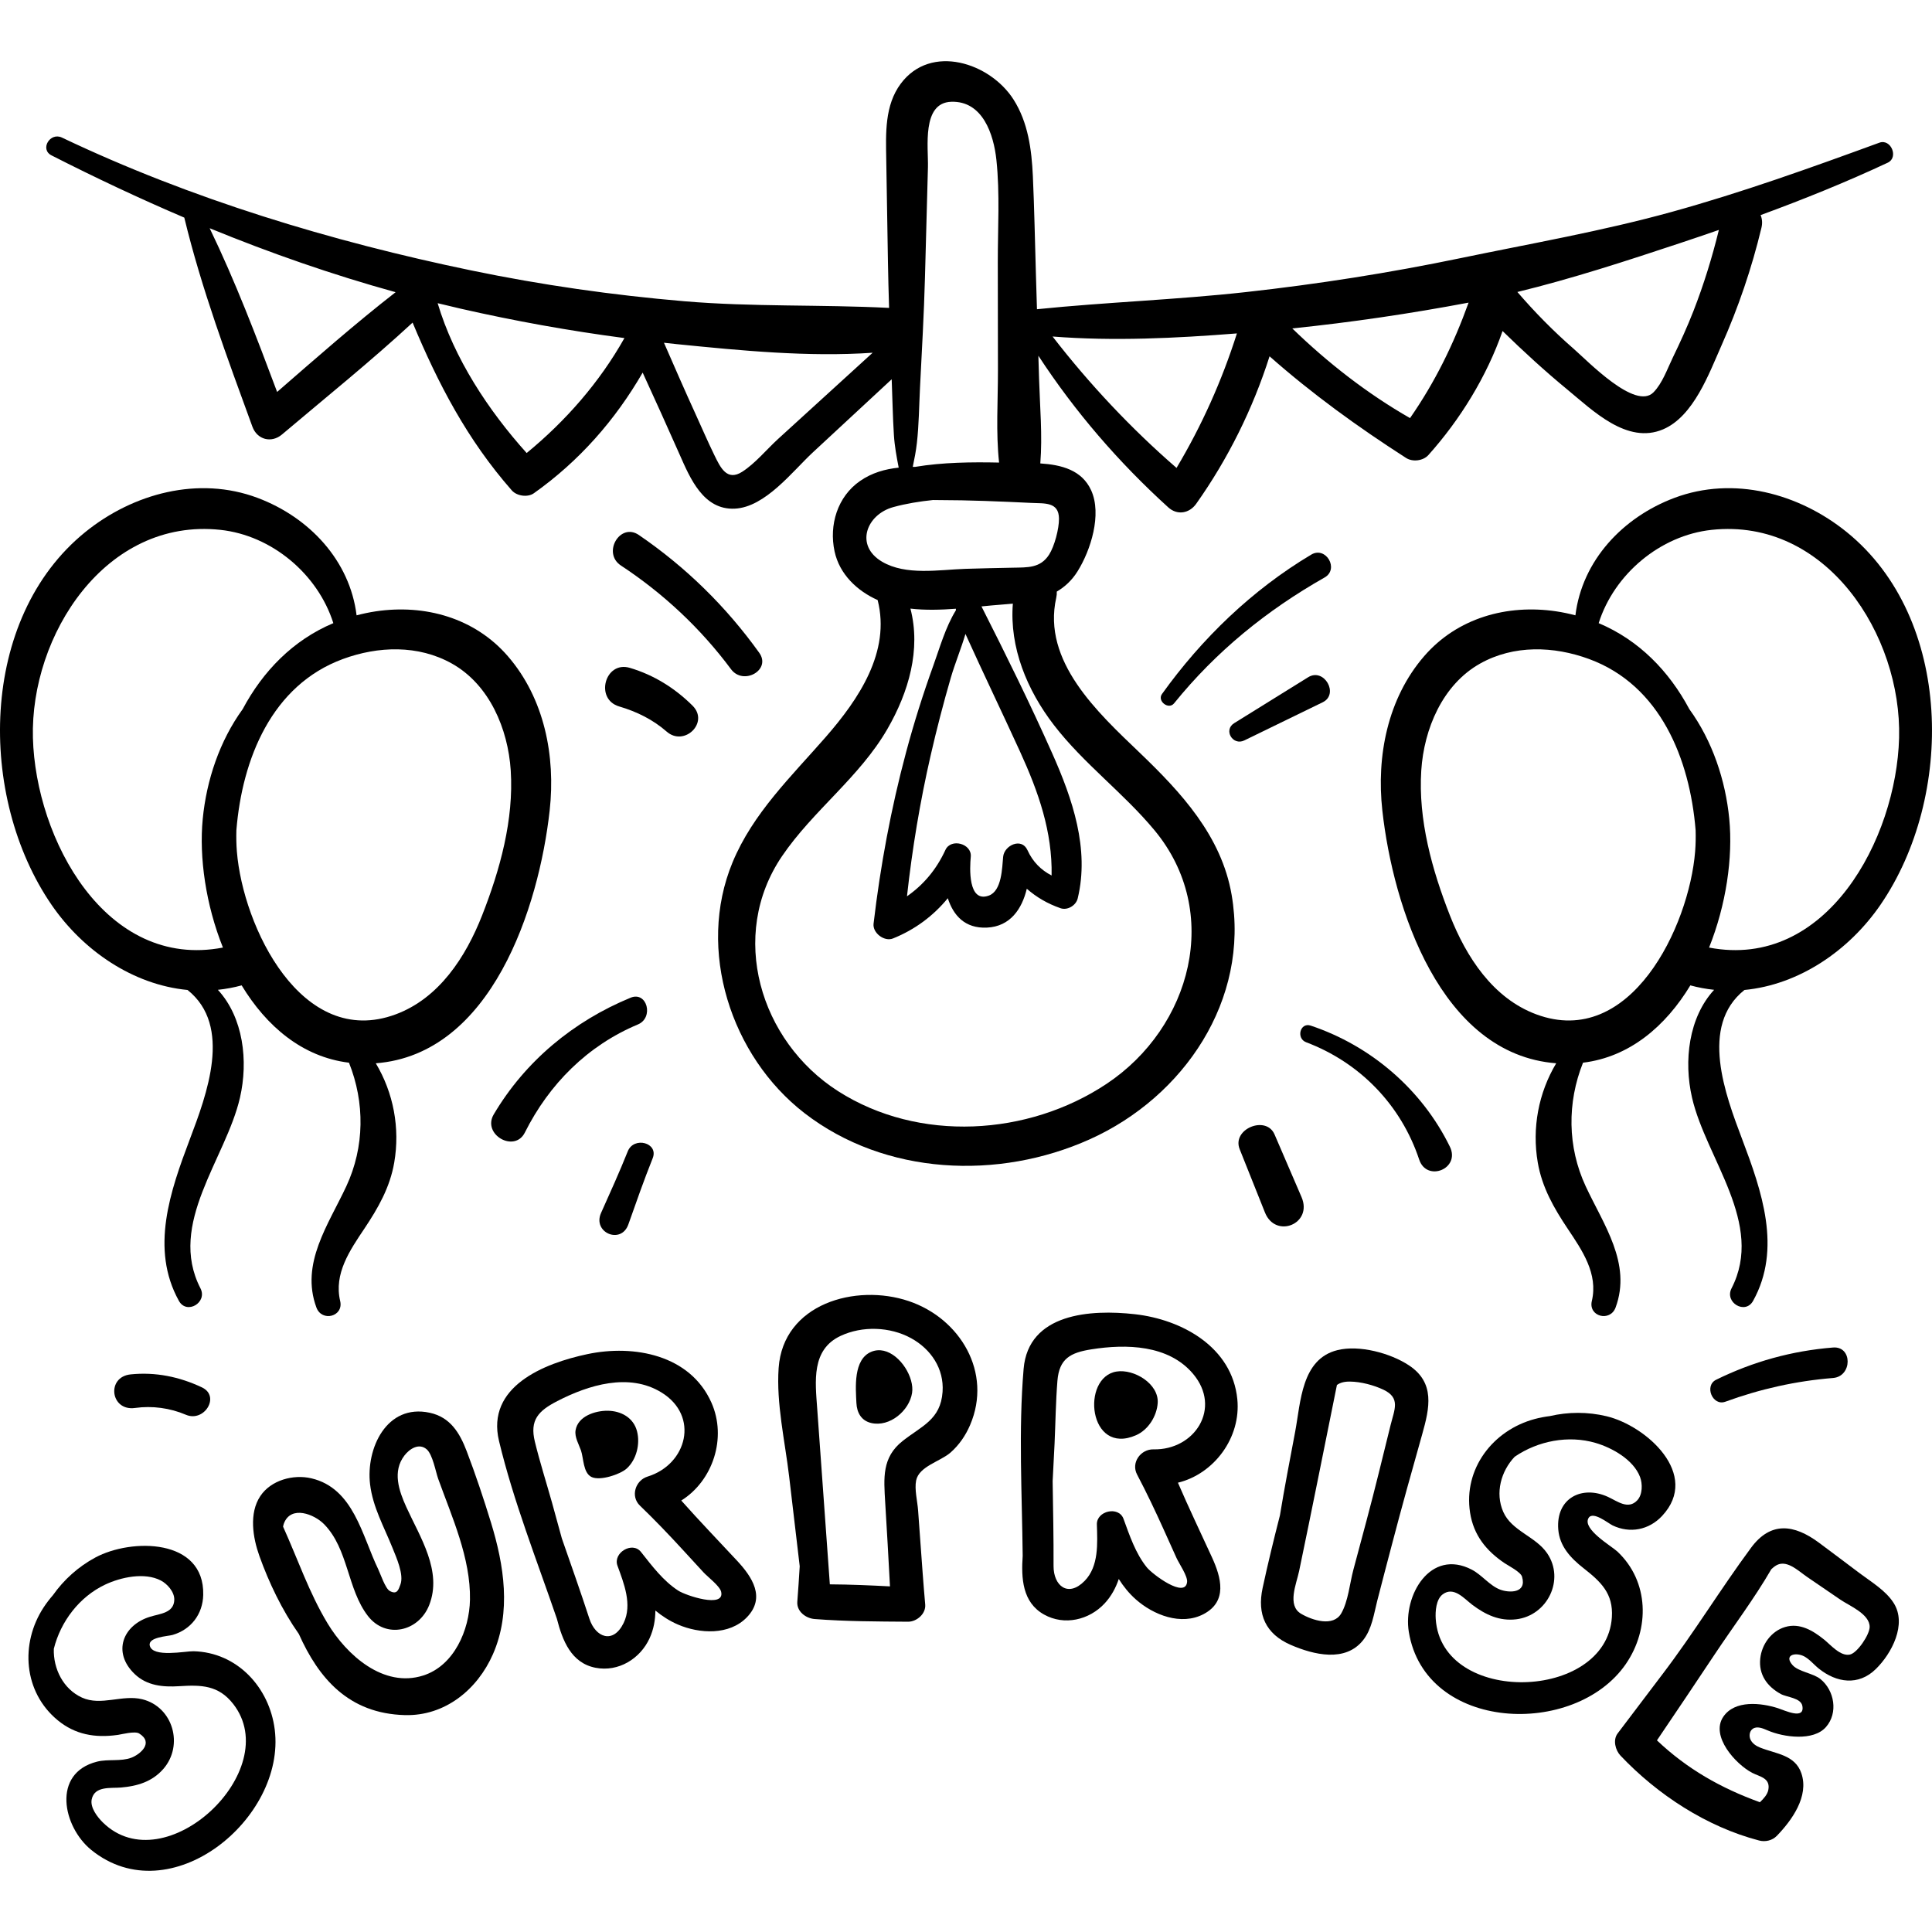 <?xml version="1.0" encoding="iso-8859-1"?>
<!-- Generator: Adobe Illustrator 19.0.0, SVG Export Plug-In . SVG Version: 6.00 Build 0)  -->
<svg version="1.1" id="Capa_1" xmlns="http://www.w3.org/2000/svg" xmlns:xlink="http://www.w3.org/1999/xlink" x="0px" y="0px"
	 viewBox="0 0 511.998 511.998" style="enable-background:new 0 0 511.998 511.998;" xml:space="preserve">
<g>
	<g>
		<path d="M498.041,37.817c-18.206,6.66-36.388,13.189-55.089,18.358c-18.436,5.095-37.222,8.354-55.932,12.241
			c-18.804,3.907-37.814,6.884-56.903,8.996c-18.395,2.035-36.911,2.66-55.312,4.534c-0.094-3.121-0.188-6.242-0.281-9.364
			c-0.26-8.627-0.412-17.267-0.805-25.89c-0.321-7.036-1.262-14.246-5.119-20.307c-6.205-9.75-21.887-14.912-29.877-4.229
			c-4.317,5.773-3.974,13.247-3.86,20.097c0.149,9.042,0.299,18.083,0.449,27.125c0.067,4.075,0.178,8.148,0.304,12.22
			c-18.09-0.926-36.184-0.227-54.292-1.765c-18.955-1.61-37.802-4.305-56.43-8.165c-37.025-7.67-74.302-18.935-108.486-35.211
			c-3.143-1.497-5.919,3.111-2.759,4.72c11.609,5.91,23.322,11.427,35.19,16.493c4.549,18.834,11.413,37.212,18.045,55.397
			c1.263,3.461,5.042,4.448,7.851,2.072c11.531-9.754,23.484-19.362,34.607-29.648c6.75,16.167,14.45,30.995,26.299,44.478
			c1.296,1.475,4.185,1.915,5.827,0.752c12.021-8.516,21.571-19.396,28.842-31.976c3.309,7.223,6.592,14.455,9.802,21.725
			c2.785,6.308,6.305,14.693,14.568,14.33c8.104-0.356,15.307-9.882,20.754-14.935c6.957-6.452,13.913-12.903,20.869-19.354
			c0.002,0.055,0.004,0.111,0.007,0.166c0.193,4.864,0.272,9.748,0.58,14.605c0.188,2.965,0.717,5.806,1.273,8.647
			c-3.615,0.38-7.103,1.358-10.243,3.534c-6.009,4.164-8.253,11.673-6.755,18.653c1.294,6.034,5.941,10.457,11.417,12.904
			c3.499,13.712-5.04,26.301-13.717,36.254c-9.127,10.469-19.337,20.209-24.746,33.289c-9.58,23.166-0.415,51.346,19.052,66.407
			c21.398,16.555,51.469,17.83,75.667,6.936c24.902-11.21,42.351-36.914,37.555-64.763c-2.696-15.656-13.415-27.175-24.471-37.77
			c-10.945-10.487-25.808-24.112-22.009-40.964c0.129-0.573,0.168-1.116,0.144-1.632c2.111-1.24,3.986-2.946,5.495-5.355
			c3.514-5.61,6.508-15.119,3.616-21.475c-2.462-5.41-7.906-6.776-13.48-7.135c0.598-7.405-0.106-15.118-0.329-22.476
			c-0.061-2.021-0.121-4.042-0.182-6.063c9.717,14.855,21.234,28.209,34.43,40.191c2.391,2.171,5.593,1.586,7.393-0.953
			c8.416-11.869,15.021-25.174,19.442-39.088c11.328,9.998,23.38,18.713,36.178,26.938c1.728,1.11,4.522,0.788,5.912-0.763
			c8.369-9.339,15.456-20.784,19.659-32.874c5.516,5.382,11.213,10.61,17.141,15.49c6.771,5.573,15.869,14.641,25.41,10.561
			c8.086-3.458,12.158-14.779,15.451-22.19c4.479-10.083,8.029-20.489,10.604-31.218c0.305-1.27,0.184-2.403-0.224-3.363
			c11.419-4.19,22.713-8.746,33.701-13.893C503.217,41.732,501.129,36.688,498.041,37.817z M73.439,103.872
			c-5.473-14.631-11.083-29.337-17.876-43.39c16.072,6.586,32.452,12.3,49.278,16.953C94.079,85.81,83.748,94.914,73.439,103.872z
			 M139.571,120.056c-10.192-11.343-19.214-25.055-23.59-39.708c2.034,0.499,4.071,0.989,6.119,1.456
			c14.326,3.265,28.809,5.872,43.38,7.786C158.89,101.311,149.949,111.533,139.571,120.056z M215.261,108.067
			c-3.04,2.772-6.091,5.532-9.12,8.315c-3.014,2.77-5.987,6.408-9.42,8.624c-4.084,2.635-5.811-1.121-7.436-4.448
			c-1.714-3.51-3.262-7.115-4.884-10.668c-2.887-6.321-5.667-12.688-8.444-19.058c1.163,0.125,2.324,0.261,3.488,0.378
			c16.894,1.693,34.691,3.446,51.814,2.27C225.925,98.343,220.593,103.205,215.261,108.067z M242.987,117.369
			c0.54-4.83,0.578-9.751,0.821-14.605c0.488-9.735,1.054-19.467,1.316-29.211c0.263-9.737,0.525-19.474,0.788-29.211
			c0.142-5.257-1.704-17.103,6.169-17.371c8.354-0.284,11.261,8.654,11.976,15.403c0.948,8.94,0.357,18.147,0.369,27.125
			l0.038,28.782c0.01,7.908-0.57,16.335,0.305,24.303c-7.307-0.155-14.912-0.07-22.212,1.135c-0.223-0.001-0.444,0.008-0.667,0.01
			C242.331,121.633,242.745,119.531,242.987,117.369z M305.939,220.013c18.012,21.687,9.796,52.229-12.653,67.195
			c-20.795,13.862-49.794,15.618-71.17,1.97c-20.78-13.269-29.118-41.31-14.881-62.271c8.236-12.126,20.524-20.89,27.93-33.708
			c5.682-9.835,8.919-21.115,6.107-31.913c3.921,0.455,8,0.336,12.054,0.034c-0.01,0.138-0.018,0.276-0.01,0.418
			c-2.73,4.401-4.297,9.99-5.955,14.578c-2.733,7.566-5.149,15.226-7.23,22.997c-4.002,14.94-6.822,30.116-8.628,45.473
			c-0.289,2.457,2.855,4.835,5.14,3.916c5.862-2.358,10.73-6.018,14.535-10.667c1.458,4.517,4.496,8.057,10.353,7.79
			c6.211-0.283,9.312-4.98,10.58-10.301c2.529,2.21,5.426,3.94,8.941,5.16c1.845,0.641,4.1-0.735,4.546-2.582
			c3.181-13.155-1.398-26.428-6.719-38.388c-5.855-13.161-12.267-26.159-18.779-39.011c1.842-0.181,3.66-0.357,5.429-0.487
			c0.965-0.071,1.93-0.149,2.887-0.245c-0.917,11.619,3.755,22.91,10.871,32.16C287.168,202.378,297.702,210.095,305.939,220.013z
			 M250.548,225.237c-2.425,5.257-5.826,9.24-10.19,12.294c1.39-12.581,3.458-25.079,6.292-37.42
			c1.582-6.885,3.356-13.741,5.329-20.524c1.069-3.676,2.697-7.617,3.878-11.583c4.726,10.445,9.708,20.771,14.472,31.2
			c4.894,10.711,8.576,21.24,8.357,32.809c-2.775-1.425-4.988-3.607-6.393-6.71c-1.564-3.457-6.158-1.27-6.449,1.747
			c-0.283,2.944-0.337,9.032-3.792,10.291c-5.568,2.028-5.063-7.427-4.789-10.284C257.599,223.562,252.019,222.048,250.548,225.237z
			 M280.641,137.428c0.03,2.69-1.195,7.347-2.639,9.582c-2.32,3.589-5.708,3.347-9.569,3.433c-4.194,0.094-8.393,0.16-12.586,0.303
			c-6.987,0.237-15.782,1.846-22.119-1.907c-7.25-4.293-4.114-12.496,2.992-14.45c3.446-0.948,6.974-1.507,10.542-1.879
			c0.533,0.008,1.026,0.016,1.458,0.016c8.175,0.006,16.386,0.355,24.551,0.749C276.837,133.446,280.592,132.958,280.641,137.428z
			 M311.794,124.005c-12.061-10.464-23.083-22.199-32.852-34.827c16.21,1.278,32.662,0.451,48.852-0.819
			C323.81,100.896,318.521,112.711,311.794,124.005z M373.673,110.799c-11.325-6.474-21.834-14.669-31.207-23.763
			c15.662-1.614,31.252-3.919,46.725-6.837C385.224,91.204,380.339,101.192,373.673,110.799z M448.787,82.406
			c-1.642,4.214-3.519,8.313-5.492,12.382c-1.453,2.994-2.738,6.765-5.102,9.177c-4.782,4.882-17.368-8.231-21.129-11.506
			c-5.392-4.695-10.313-9.699-14.944-15.079c14.573-3.55,28.872-8.231,43.107-12.953c3.434-1.139,6.864-2.308,10.291-3.494
			C453.732,68.228,451.517,75.401,448.787,82.406z"/>
	</g>
</g>
<g>
	<g>
		<path d="M134.579,173.888c-8.789-10.152-21.986-13.812-34.995-11.876c-1.753,0.261-3.44,0.627-5.085,1.057
			c-1.789-14.542-12.547-25.984-26.236-31.125c-15.655-5.88-32.99-1.193-45.664,9.061c-28.281,22.88-28.556,70.195-8.945,98.771
			c8.368,12.194,21.614,21.194,36.048,22.577c11.998,9.549,5.032,27.822,0.603,39.563c-5.159,13.673-10.571,28.993-2.891,42.833
			c2.073,3.736,7.645,0.432,5.707-3.336c-8.819-17.144,6.725-34.263,10.471-50.512c2.242-9.726,0.903-21.264-5.854-28.589
			c2.094-0.222,4.198-0.603,6.302-1.177c6.534,10.792,16.062,18.984,28.443,20.489c4.226,10.562,4.151,22.315-0.703,32.743
			c-4.727,10.156-12.241,20.466-7.928,32.138c1.438,3.894,7.273,2.415,6.294-1.735c-1.705-7.219,2.559-13.408,6.385-19.125
			c3.667-5.48,6.809-10.961,7.943-17.554c1.575-9.15-0.201-18.481-4.885-26.311c30.673-2.35,43.232-41.333,46.075-66.971
			C147.266,200.375,144.276,185.088,134.579,173.888z M8.724,195.55c-0.722-27.168,19.205-58.378,49.663-55.134
			c13.636,1.453,25.845,11.732,29.951,24.723c-10.699,4.501-18.68,12.758-24.021,22.78c-6.125,8.435-9.599,18.877-10.589,29.088
			c-0.995,10.254,0.824,22.794,5.351,34.107C27.959,257.091,9.434,222.282,8.724,195.55z M127.751,242.617
			c-4.316,10.973-11.381,21.94-22.92,26.209c-24.934,9.223-40.458-23.265-42.058-43.189c-0.148-1.845-0.182-3.716-0.13-5.598
			c1.54-18.915,9.357-38.449,28.227-45.391c9.362-3.444,19.967-3.795,28.87,1.194c9.979,5.592,14.894,17.331,15.609,28.321
			C136.198,217.21,132.493,230.564,127.751,242.617z"/>
	</g>
</g>
<g>
	<g>
		<path d="M489.398,141.004c-12.673-10.253-30.008-14.941-45.664-9.061c-13.689,5.141-24.447,16.583-26.236,31.125
			c-1.645-0.43-3.332-0.796-5.085-1.057c-13.009-1.936-26.206,1.724-34.995,11.876c-9.694,11.201-12.684,26.488-11.084,40.921
			c2.843,25.638,15.402,64.621,46.075,66.971c-4.684,7.83-6.46,17.161-4.885,26.311c1.134,6.593,4.276,12.074,7.943,17.554
			c3.826,5.717,8.09,11.907,6.385,19.125c-0.98,4.15,4.855,5.629,6.294,1.735c4.313-11.671-3.201-21.981-7.928-32.138
			c-4.854-10.428-4.929-22.181-0.704-32.743c12.382-1.505,21.909-9.698,28.443-20.489c2.104,0.574,4.208,0.956,6.302,1.177
			c-6.756,7.325-8.096,18.863-5.854,28.589c3.746,16.249,19.289,33.368,10.471,50.512c-1.938,3.768,3.633,7.072,5.707,3.336
			c7.68-13.84,2.269-29.16-2.891-42.833c-4.43-11.741-11.396-30.015,0.603-39.563c14.434-1.383,27.68-10.383,36.049-22.577
			C517.954,211.199,517.679,163.884,489.398,141.004z M449.227,225.638c-1.6,19.924-17.124,52.412-42.058,43.189
			c-11.539-4.269-18.604-15.236-22.92-26.209c-4.742-12.054-8.447-25.408-7.598-38.454c0.715-10.99,5.63-22.729,15.609-28.321
			c8.903-4.989,19.508-4.639,28.87-1.194c18.87,6.942,26.687,26.476,28.227,45.391C449.409,221.921,449.376,223.792,449.227,225.638
			z M452.921,251.115c4.527-11.313,6.347-23.853,5.352-34.107c-0.991-10.211-4.465-20.653-10.589-29.088
			c-5.34-10.022-13.322-18.279-24.021-22.78c4.106-12.991,16.315-23.271,29.952-24.723c30.457-3.244,50.384,27.966,49.662,55.134
			C502.566,222.282,484.041,257.091,452.921,251.115z"/>
	</g>
</g>
<g>
	<g>
		<path d="M72.808,458.346c-1.409-11.183-9.952-20.471-21.531-20.752c-2.097-0.051-10.893,1.785-11.592-1.517
			c-0.476-2.246,4.817-2.447,6.053-2.806c4.875-1.414,8-5.488,8.12-10.613c0.353-15.037-19.051-15.031-28.574-9.913
			c-4.551,2.446-8.365,5.903-11.252,9.987c-0.872,1-1.702,2.07-2.47,3.243c-6.281,9.592-5.34,22.437,3.733,29.906
			c4.658,3.834,9.92,4.706,15.759,3.904c1.15-0.158,4.699-1.097,5.815-0.404c3.992,2.478,0.249,5.542-2.039,6.419
			c-2.771,1.063-6.203,0.317-9.108,1.05c-12.06,3.044-9.079,17.292-1.512,23.416C45.095,507.169,75.786,481.969,72.808,458.346z
			 M27.258,482.968c-1.422-1.396-3.396-3.923-2.96-6.091c0.73-3.639,5.059-2.933,7.736-3.162c4.332-0.37,8.259-1.522,11.223-4.895
			c5.5-6.258,2.628-16.462-5.539-18.495c-5.295-1.317-10.933,1.862-15.999-0.448c-4.958-2.261-7.625-7.648-7.457-12.923
			c1.8-7.236,6.767-13.772,13.569-17c4.146-1.967,10.47-3.361,14.797-1.102c1.688,0.881,3.603,2.993,3.56,5.081
			c-0.072,3.54-3.781,3.707-6.405,4.513c-7.25,2.229-10.086,9.44-4.097,15.187c3.246,3.114,7.509,3.498,11.817,3.225
			c5.845-0.37,10.408-0.284,14.308,4.721C75.521,469.174,43.722,499.131,27.258,482.968z"/>
	</g>
</g>
<g>
	<g>
		<path d="M427.351,404.247c4.579,2.19,9.624,1.229,13.124-2.515c10.272-10.987-4.212-23.899-14.725-26.417
			c-5.025-1.204-10.172-1.163-15.046-0.037c-1.316,0.166-2.648,0.412-4.002,0.776c-11.072,2.977-18.919,13.189-17.12,24.803
			c0.924,5.961,4.271,10.115,9.162,13.403c0.964,0.648,4.237,2.31,4.609,3.569c1.33,4.506-3.503,4.302-5.794,3.434
			c-2.776-1.051-4.84-3.892-7.497-5.279c-11.026-5.755-18.286,6.862-16.715,16.469c4.336,26.515,44.014,28.137,57.515,8.526
			c6.392-9.284,6.199-21.902-2.255-29.819c-1.531-1.434-9.317-5.918-7.641-8.849C422.106,400.318,426.19,403.691,427.351,404.247z
			 M412.953,405.29c0.35,4.484,3.276,7.608,6.672,10.273c4.608,3.614,7.956,6.715,7.535,13.046
			c-1.48,22.256-45.151,23.447-46.68,0.426c-0.132-1.988,0.078-5.188,1.845-6.516c2.967-2.23,5.728,1.179,7.878,2.79
			c3.479,2.607,7.177,4.361,11.634,3.817c8.271-1.009,12.919-10.536,8.177-17.489c-3.074-4.508-9.398-5.887-11.641-10.984
			c-2.195-4.987-0.6-10.782,3.037-14.607c6.16-4.202,14.218-5.774,21.442-3.655c4.404,1.292,10.051,4.46,11.777,9.027
			c0.673,1.782,0.696,4.632-0.725,6.162c-2.41,2.594-5.289,0.249-7.784-0.896C419.226,393.522,412.309,397.016,412.953,405.29z"/>
	</g>
</g>
<g>
	<g>
		<path d="M130.128,403.535c-1.95-6.36-4.084-12.752-6.453-18.966c-1.852-4.855-4.354-9.005-9.8-10.178
			c-11.455-2.466-16.929,9.516-15.804,18.954c0.723,6.064,3.691,11.242,5.923,16.812c1.021,2.547,3.122,7.137,2.11,9.785
			c-0.479,1.254-0.827,2.771-2.81,1.683c-1.198-0.657-2.48-4.562-3.075-5.791c-4.289-8.865-6.492-21.432-17.701-24.063
			c-4.795-1.126-10.696,0.468-13.523,4.693c-3.061,4.575-1.99,11.046-0.252,15.896c2.532,7.065,5.979,14.3,10.458,20.672
			c5.238,11.709,13.159,21.084,28.086,21.488c10.62,0.288,19.23-6.751,23.355-16.163
			C135.529,427.207,133.582,414.801,130.128,403.535z M112.167,444.024c-10.563,3.374-20.288-5.434-25.335-13.775
			c-4.901-8.101-7.924-17.081-11.812-25.666c0.052-0.311,0.122-0.613,0.233-0.896c1.893-4.839,8.036-2.414,10.646,0.253
			c6.454,6.595,6.099,17.175,11.593,24.295c4.768,6.178,13.479,4.148,16.239-2.843c3.568-9.039-2.445-18.07-6.046-25.991
			c-1.974-4.343-3.747-9.469-0.492-13.696c1.313-1.705,3.805-3.396,5.868-1.634c1.604,1.369,2.407,6.006,3.061,7.822
			c3.657,10.163,8.631,21.042,8.426,32.055C124.398,431.942,120.357,441.409,112.167,444.024z"/>
	</g>
</g>
<g>
	<g>
		<path d="M195.332,413.605c-4.944-5.315-9.977-10.526-14.788-15.949c8.354-5.215,12.16-16.59,7.983-25.963
			c-5.643-12.664-20.521-15.432-32.834-12.842c-11.565,2.432-26.902,8.627-23.45,23.026c3.814,15.911,10.014,31.573,15.334,47.101
			c1.476,5.729,3.761,11.745,10.267,12.999c6.046,1.166,11.808-2.38,14.304-7.826c1.089-2.378,1.517-4.846,1.532-7.338
			c1.802,1.482,3.773,2.758,5.992,3.712c5.703,2.451,13.617,2.901,18.282-1.954C202.953,423.366,199.348,417.923,195.332,413.605z
			 M179.752,421.538c-3.993-2.58-6.976-6.578-9.888-10.254c-2.301-2.906-7.468,0.237-6.233,3.629
			c1.696,4.659,4.002,10.342,1.627,15.21c-2.752,5.638-7.437,3.848-9.069-1.157c-2.322-7.122-4.828-14.187-7.293-21.265
			c-0.863-3.19-1.734-6.378-2.629-9.56c-1.504-5.346-3.203-10.676-4.522-16.07c-1.412-5.773,0.952-8.195,5.931-10.764
			c8.292-4.277,18.996-7.588,27.611-2.297c10.146,6.23,6.778,19.087-3.671,22.296c-3.234,0.993-4.599,5.227-2.032,7.695
			c3.933,3.782,7.664,7.687,11.354,11.704c1.84,2.002,3.681,4.005,5.521,6.008c1.074,1.168,4.313,3.601,4.656,5.141
			C192.104,426.292,181.754,422.832,179.752,421.538z"/>
	</g>
</g>
<g>
	<g>
		<path d="M168.817,379.295c-0.94-3.629-4.27-5.418-7.839-5.434c-3.246-0.014-7.811,1.425-8.445,5.161
			c-0.306,1.805,0.854,3.71,1.428,5.353c0.711,2.035,0.552,5.944,2.793,7.039c2.271,1.108,7.617-0.698,9.307-2.223
			C168.685,386.822,169.689,382.66,168.817,379.295z"/>
	</g>
</g>
<g>
	<g>
		<path d="M312.163,392.929c9.57-2.325,16.757-11.928,15.738-22.139c-1.376-13.795-14.631-21.099-27.134-22.511
			c-11.744-1.326-28.25-0.266-29.499,14.489c-1.379,16.303-0.417,33.121-0.246,49.534c-0.399,5.903-0.121,12.332,5.662,15.567
			c5.374,3.007,11.958,1.452,16.039-2.934c1.782-1.915,2.963-4.124,3.761-6.485c1.245,1.974,2.715,3.804,4.522,5.407
			c4.643,4.119,12.015,7.034,17.969,3.89c6.381-3.368,4.67-9.669,2.213-15.03C318.165,406.117,315.026,399.588,312.163,392.929z
			 M314.592,419.224c-0.455,4.523-9.193-2.015-10.687-3.872c-2.98-3.704-4.555-8.437-6.164-12.843
			c-1.271-3.481-7.164-2.123-7.058,1.486c0.146,4.956,0.549,11.076-3.236,14.95c-4.385,4.488-8.269,1.316-8.246-3.949
			c0.034-7.491-0.125-14.985-0.241-22.48c0.184-3.3,0.358-6.6,0.508-9.901c0.252-5.548,0.315-11.142,0.758-16.677
			c0.474-5.924,3.479-7.48,9.013-8.354c9.216-1.455,20.418-1.234,26.935,6.497c7.673,9.103,0.436,20.25-10.492,20.013
			c-3.382-0.074-6.009,3.516-4.348,6.667c2.545,4.827,4.859,9.706,7.101,14.68c1.118,2.479,2.235,4.959,3.353,7.439
			C312.44,414.327,314.751,417.654,314.592,419.224z"/>
	</g>
</g>
<g>
	<g>
		<path d="M295.907,363.469c-9.506,1.508-7.486,22.435,5.167,16.871c3.236-1.423,5.497-5.059,5.727-8.528
			C307.139,366.708,300.522,362.737,295.907,363.469z"/>
	</g>
</g>
<g>
	<g>
		<path d="M240.818,344.8c-14.069-4.736-33.29,0.712-34.473,17.739c-0.652,9.384,1.691,19.463,2.786,28.757
			c0.934,7.926,1.867,15.851,2.8,23.777c-0.185,3.13-0.394,6.258-0.637,9.389c-0.203,2.613,2.279,4.419,4.6,4.599
			c8.218,0.636,16.503,0.65,24.741,0.709c2.302,0.017,4.771-2.105,4.553-4.554c-0.492-5.545-0.879-11.097-1.282-16.65l-0.604-8.325
			c-0.171-2.359-0.991-5.569-0.521-7.892c0.761-3.768,6.437-5.049,9.129-7.419c2.275-2.003,3.985-4.507,5.174-7.282
			C263.054,363.717,254.439,349.385,240.818,344.8z M249.791,368.851c-0.517,7.38-5.495,9.008-10.573,13.013
			c-5.547,4.375-5.008,9.825-4.633,16.296c0.43,7.414,0.902,14.828,1.269,22.246c-5.308-0.281-10.626-0.507-15.939-0.54
			c-1.114-15.522-2.237-31.043-3.347-46.566c-0.518-7.24-1.586-15.621,6.181-19.269c5.763-2.707,13.111-2.461,18.688,0.595
			C246.699,357.511,250.221,362.714,249.791,368.851z"/>
	</g>
</g>
<g>
	<g>
		<path d="M234.205,357.967c-1.065-0.243-2.171-0.191-3.265,0.254c-4.866,1.98-4.174,9.609-3.982,13.596
			c0.122,2.535,1.285,4.679,3.923,5.293c4.908,1.143,10.084-3.261,10.827-7.956C242.355,365.062,238.626,358.976,234.205,357.967z"
			/>
	</g>
</g>
<g>
	<g>
		<path d="M373.391,361.836c-4.901-3.247-13.175-5.482-18.975-4.035c-9.537,2.379-9.698,13.717-11.186,21.624
			c-1.39,7.386-2.824,14.766-4.039,22.181c-1.64,6.397-3.203,12.808-4.589,19.244c-1.501,6.971,0.806,12.176,7.452,15.059
			c6.051,2.625,14.507,4.726,19.225-1.3c2.3-2.937,2.807-6.856,3.701-10.373c1.282-5.042,2.629-10.069,3.943-15.103
			c2.542-9.735,5.26-19.415,7.99-29.099C378.867,373.103,380.345,366.443,373.391,361.836z M368.505,377.715
			c-2.078,8.421-4.115,16.852-6.356,25.231c-1.165,4.356-2.33,8.712-3.495,13.068c-0.952,3.558-1.361,8.347-3.216,11.557
			c-2.1,3.634-7.671,1.837-10.645,0.088c-3.767-2.215-1.228-7.891-0.502-11.368c3.422-16.397,6.687-32.828,10.004-49.246
			c0.789-0.595,1.883-0.933,3.474-0.913c2.873,0.036,6.261,0.925,8.845,2.149C371.223,370.464,369.545,373.5,368.505,377.715z"/>
	</g>
</g>
<g>
	<g>
		<path d="M501.853,424.828c-2.087-3.309-5.888-5.556-8.948-7.851c-3.625-2.718-7.235-5.458-10.875-8.155
			c-6.609-4.897-12.792-5.677-17.986,1.352c-8.095,10.956-15.238,22.692-23.443,33.469c-3.986,5.236-7.959,10.482-11.917,15.74
			c-1.298,1.724-0.599,4.436,0.757,5.868c9.822,10.371,22.836,18.873,36.738,22.503c1.653,0.432,3.5,0.003,4.704-1.244
			c3.976-4.115,8.573-10.462,6.5-16.562c-1.674-4.925-6.732-5.138-10.951-6.827c-1.008-0.404-1.983-1.036-2.48-2.001
			c-0.498-0.965-0.365-2.308,0.513-2.946c1.143-0.832,2.715-0.141,4.013,0.416c4.219,1.811,12.093,2.909,15.437-0.925
			c3.264-3.742,2.229-9.697-1.47-12.687c-1.949-1.576-5.845-1.942-7.413-3.723c-2.289-2.599,0.583-3.396,2.775-2.451
			c1.555,0.67,2.879,2.34,4.188,3.388c4.684,3.753,10.491,4.652,15.12,0.119C501.33,438.178,505.396,430.445,501.853,424.828z
			 M490.224,438.479c-2.493,0.519-5.097-2.587-6.794-3.957c-2.927-2.36-6.43-4.52-10.36-3.35c-3.681,1.096-6.188,4.619-6.587,8.343
			c-0.458,4.266,1.821,7.427,5.447,9.414c1.58,0.866,5.321,1.002,5.713,3.157c0.693,3.8-4.687,1.168-6.482,0.597
			c-4.469-1.423-11.43-2.229-14.478,2.285c-3.466,5.134,3.312,12.593,7.68,14.857c1.994,1.033,4.892,1.353,4.252,4.555
			c-0.228,1.143-1.177,2.245-2.221,3.229c-10.367-3.745-19.33-8.848-27.286-16.396c5.113-7.557,10.208-15.125,15.258-22.726
			c4.963-7.468,10.537-14.827,15.046-22.625c0.315-0.292,0.634-0.566,0.964-0.802c2.896-2.075,6.036,1.144,8.563,2.87
			c2.928,2,5.856,4,8.784,6c2.383,1.628,7.795,3.797,7.754,7.243C495.453,433.216,492.212,438.065,490.224,438.479z"/>
	</g>
</g>
<g>
	<g>
		<path d="M167.104,264.405c-15.114,6.225-27.91,16.802-36.258,30.918c-3.154,5.333,5.507,10.281,8.242,4.818
			c6.438-12.855,16.63-23.076,29.968-28.656C173.342,269.693,171.487,262.6,167.104,264.405z"/>
	</g>
</g>
<g>
	<g>
		<path d="M166.362,305.117c-2.204,5.51-4.648,10.905-7.075,16.32c-2.335,5.212,5.318,8.468,7.233,3.049
			c2.078-5.882,4.134-11.754,6.451-17.547C174.608,302.844,167.982,301.065,166.362,305.117z"/>
	</g>
</g>
<g>
	<g>
		<path d="M344.918,317.237c-2.383-5.532-4.766-11.064-7.149-16.596c-2.241-5.203-11.376-1.437-9.246,3.898
			c2.234,5.595,4.468,11.189,6.702,16.785C338.044,328.382,347.982,324.349,344.918,317.237z"/>
	</g>
</g>
<g>
	<g>
		<path d="M384.228,303.877c-7.403-15.138-20.927-26.753-36.874-32.078c-2.822-0.942-3.923,3.384-1.214,4.406
			c14.253,5.378,25.157,16.638,29.96,31.099C378.106,313.344,387.099,309.749,384.228,303.877z"/>
	</g>
</g>
<g>
	<g>
		<path d="M347.49,146.979c-15.636,9.329-28.968,22.18-39.553,36.939c-1.336,1.863,1.746,4.275,3.204,2.472
			c11.117-13.757,24.539-24.643,39.892-33.352C354.958,150.812,351.381,144.659,347.49,146.979z"/>
	</g>
</g>
<g>
	<g>
		<path d="M346.665,179.482c-6.531,4.054-13.063,8.107-19.594,12.161c-2.928,1.818-0.371,6.063,2.677,4.58
			c6.93-3.373,13.859-6.746,20.789-10.118C354.939,183.961,350.909,176.848,346.665,179.482z"/>
	</g>
</g>
<g>
	<g>
		<path d="M201.201,172.987c-8.796-12.266-19.442-22.697-31.906-31.215c-4.98-3.403-9.779,4.782-4.736,8.102
			c11.253,7.409,21.13,16.658,29.174,27.478C197,181.746,204.473,177.549,201.201,172.987z"/>
	</g>
</g>
<g>
	<g>
		<path d="M183.542,187.02c-4.677-4.662-10.299-8.163-16.644-10.036c-6.56-1.937-9.362,8.296-2.819,10.228
			c4.65,1.373,8.931,3.466,12.598,6.673C181.339,197.963,188.016,191.479,183.542,187.02z"/>
	</g>
</g>
<g>
	<g>
		<path d="M53.511,367.668c-5.959-2.816-12.321-4.124-18.906-3.441c-6.485,0.672-5.359,9.826,1.204,8.895
			c4.51-0.64,9.275,0.015,13.46,1.803C54.13,377.002,58.469,370.012,53.511,367.668z"/>
	</g>
</g>
<g>
	<g>
		<path d="M485.767,357.105c-10.891,0.878-21.182,3.722-30.984,8.545c-3.197,1.574-0.952,7.06,2.452,5.816
			c9.251-3.379,18.711-5.492,28.532-6.284C490.913,364.768,490.958,356.687,485.767,357.105z"/>
	</g>
</g>
<g>
</g>
<g>
</g>
<g>
</g>
<g>
</g>
<g>
</g>
<g>
</g>
<g>
</g>
<g>
</g>
<g>
</g>
<g>
</g>
<g>
</g>
<g>
</g>
<g>
</g>
<g>
</g>
<g>
</g>
</svg>
